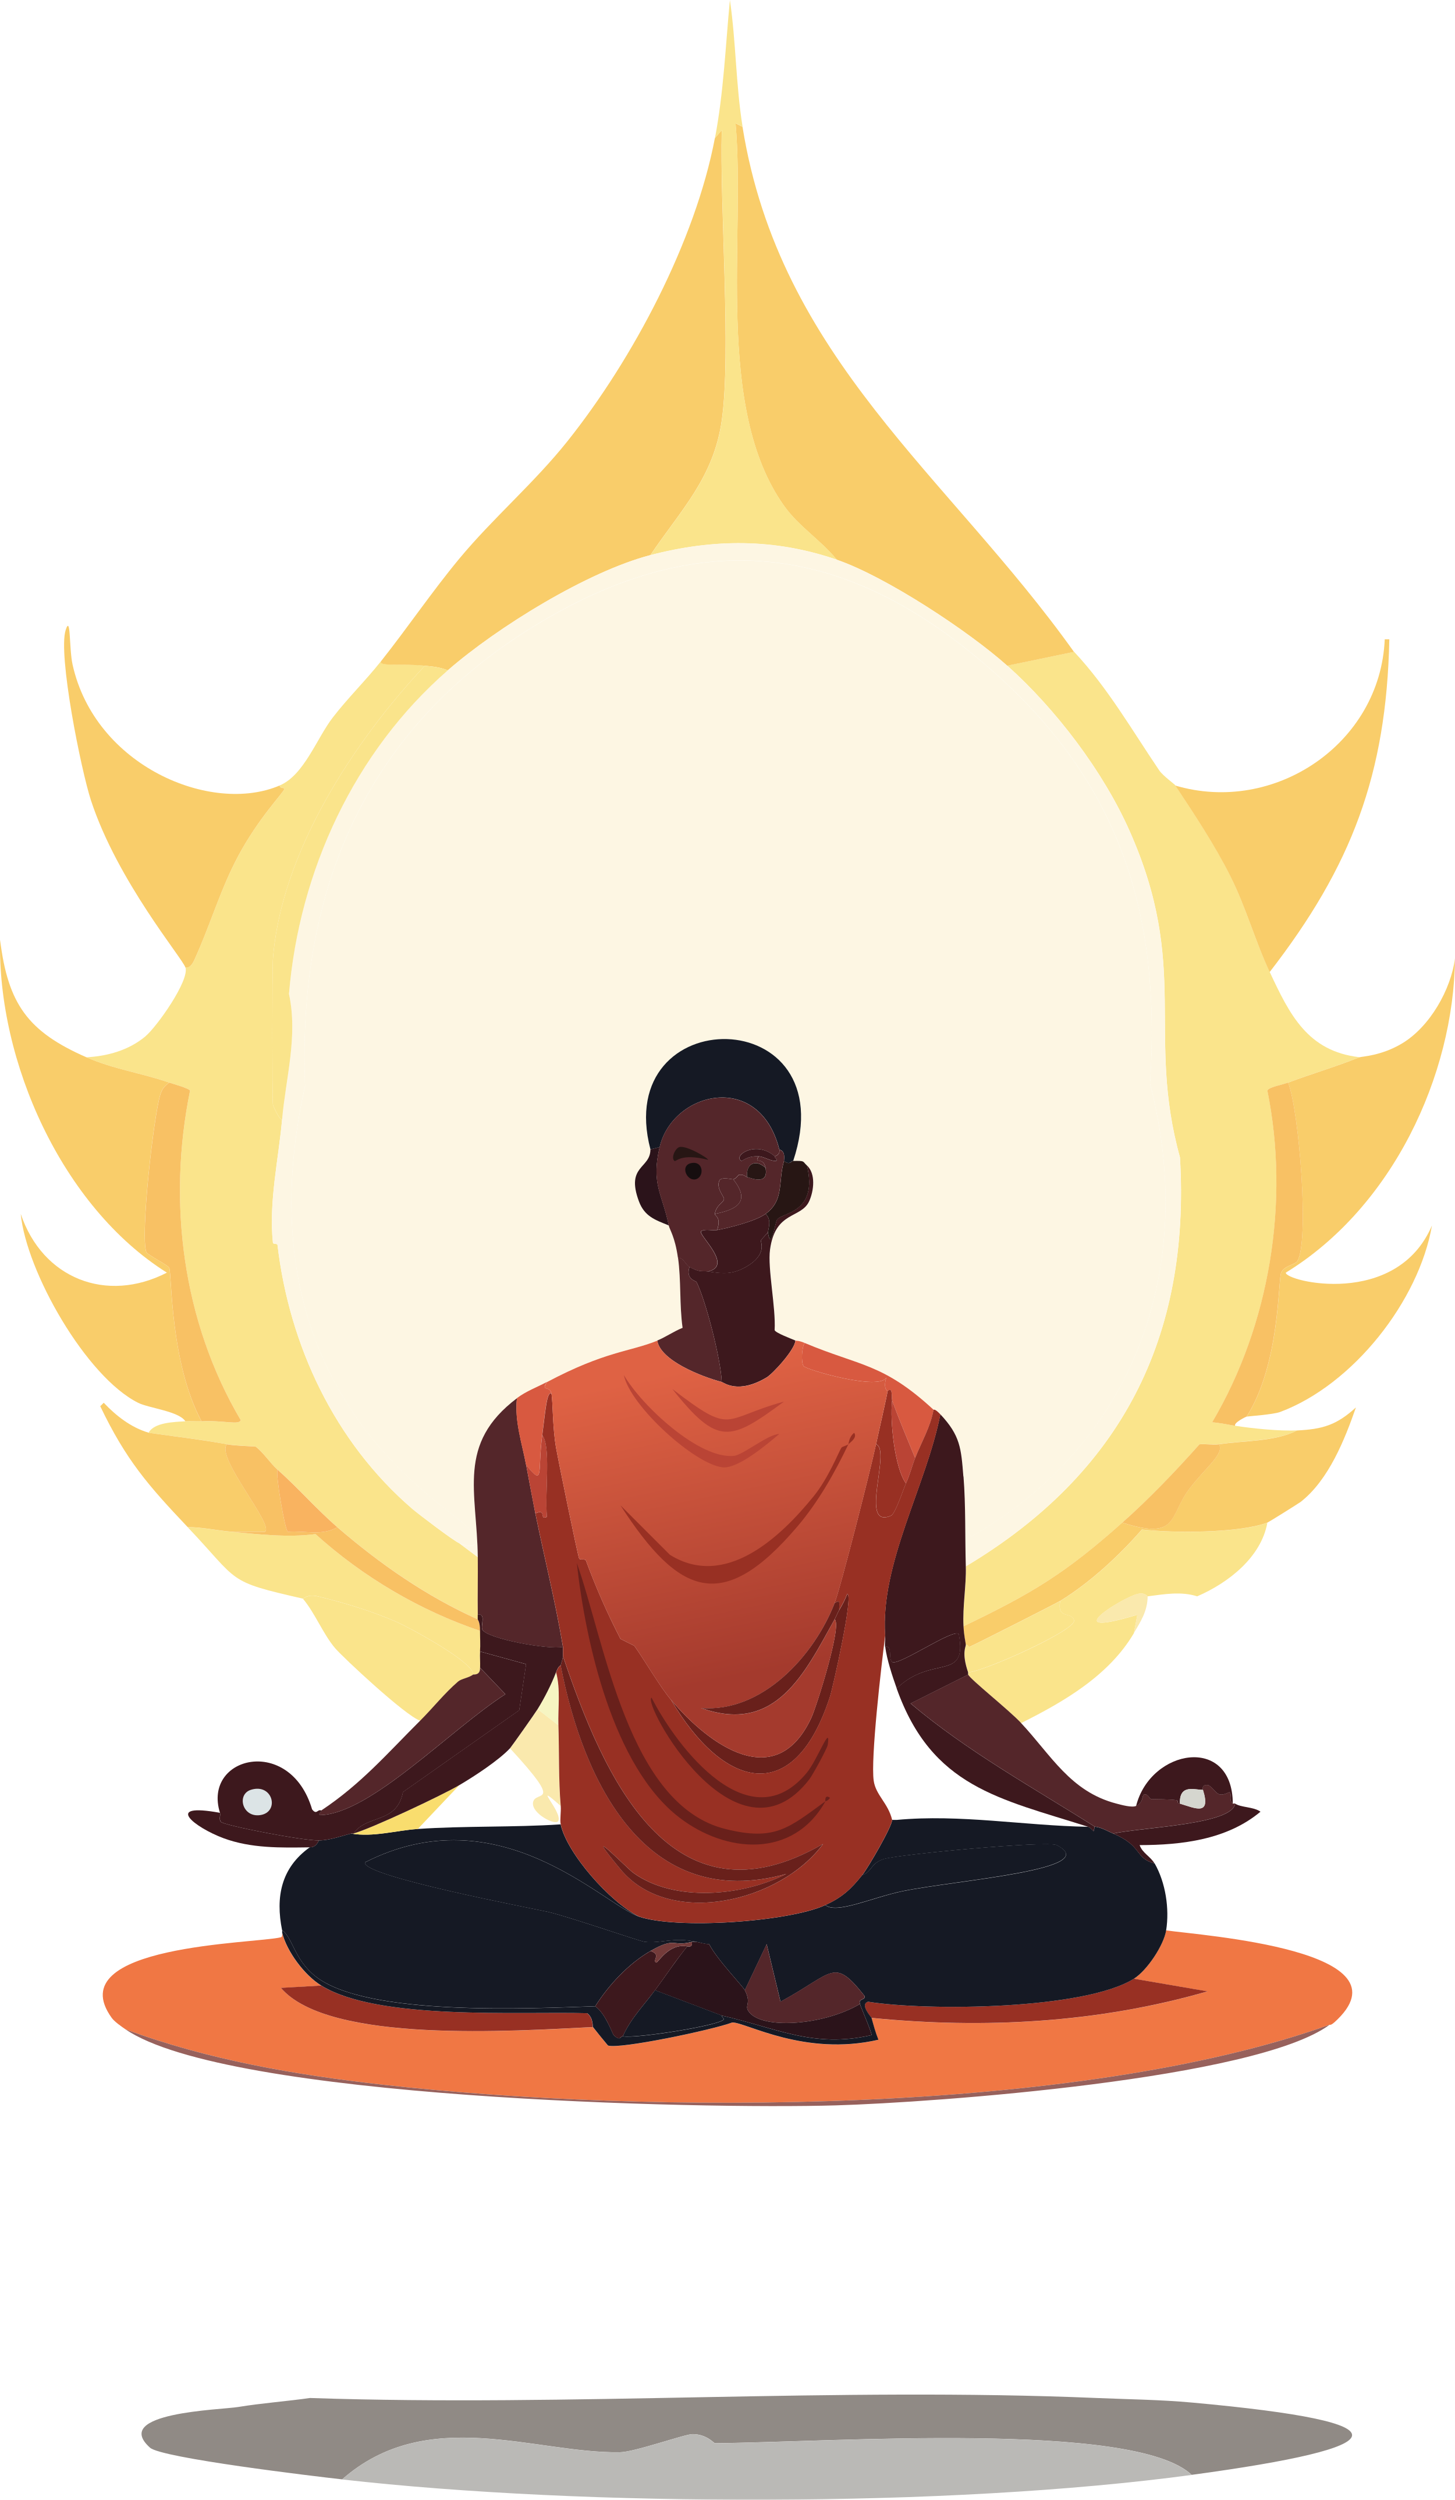 <?xml version="1.0" encoding="UTF-8"?>
<svg id="Layer_2" data-name="Layer 2" xmlns="http://www.w3.org/2000/svg" xmlns:xlink="http://www.w3.org/1999/xlink" viewBox="0 0 209.15 359.12">
  <defs>
    <style>
      .cls-1 {
        fill: url(#linear-gradient);
      }

      .cls-1, .cls-2, .cls-3, .cls-4, .cls-5, .cls-6, .cls-7, .cls-8, .cls-9, .cls-10, .cls-11, .cls-12, .cls-13, .cls-14, .cls-15, .cls-16, .cls-17, .cls-18, .cls-19, .cls-20, .cls-21, .cls-22, .cls-23, .cls-24, .cls-25 {
        stroke-width: 0px;
      }

      .cls-26 {
        opacity: .5;
      }

      .cls-27 {
        opacity: .8;
      }

      .cls-2 {
        fill: #f8c145;
      }

      .cls-3 {
        fill: #f7a038;
      }

      .cls-4 {
        fill: #f9e398;
      }

      .cls-5 {
        fill: #f9dd6e;
      }

      .cls-6 {
        fill: #75736d;
      }

      .cls-7 {
        fill: #271614;
      }

      .cls-8 {
        fill: #2b131a;
      }

      .cls-9 {
        fill: #54262a;
      }

      .cls-10 {
        fill: #97615c;
      }

      .cls-11 {
        fill: #3d181d;
      }

      .cls-12 {
        fill: #160e0f;
      }

      .cls-13 {
        fill: #151924;
      }

      .cls-14 {
        fill: #22150b;
      }

      .cls-15 {
        fill: #dce4e6;
      }

      .cls-16 {
        fill: #d5d6cf;
      }

      .cls-17 {
        fill: #d85940;
      }

      .cls-18 {
        fill: #ba4435;
      }

      .cls-19 {
        fill: #743b3a;
      }

      .cls-20 {
        fill: #983023;
      }

      .cls-21 {
        fill: #fcf4dc;
      }

      .cls-22 {
        fill: #f07744;
      }

      .cls-23 {
        fill: #f6b13d;
      }

      .cls-24 {
        fill: #f4f2b3;
      }

      .cls-25 {
        fill: #69201b;
      }
    </style>
    <linearGradient id="linear-gradient" x1="102.22" y1="196.08" x2="111.31" y2="239.82" gradientUnits="userSpaceOnUse">
      <stop offset="0" stop-color="#df6244"/>
      <stop offset="1" stop-color="#a43a2d"/>
    </linearGradient>
  </defs>
  <g id="Layer_1-2" data-name="Layer 1">
    <g>
      <g>
        <path class="cls-22" d="m191.78,290.55c-.51.46-.63.31-.66.33-36.38,13.02-97.98,12.9-136.17,8.6-12.54-1.41-25.02-3.55-36.9-7.94-.61-.42-1.58-1.09-1.99-1.65-7.6-10.52,20.72-10.66,24.32-11.58.25-.06.17-.44.17-.66.65,2.72,3.22,6.13,5.63,7.61l-5.79.33c6.86,8.05,33.53,6.18,44.84,5.63.71.88,1.43,1.77,2.15,2.65,1.63.57,15.03-2.24,17.87-3.31,1.95-.04,10.4,4.93,21.01,2.48-.42-1.03-.69-2.08-.99-3.14,16.21,1.61,32.64.72,48.31-3.81l-10.59-1.82c1.88-1.18,4.29-4.8,4.63-6.95,5.07.73,35.76,2.84,24.16,13.24Z"/>
        <path class="cls-20" d="m162.99,284.26l10.59,1.82c-15.67,4.53-32.11,5.42-48.31,3.81-.04-.13-1.73-1.94-.5-2.32,8.61,1.37,31.15,1.13,38.22-3.31Z"/>
        <path class="cls-20" d="m85.22,291.21c-11.31.55-37.98,2.42-44.84-5.63l5.79-.33c8.2,5.03,28.28,3.7,38.22,3.97.91.68.76,1.9.83,1.99Z"/>
        <path class="cls-10" d="m191.12,290.88c-10.57,7.8-56.65,11.16-70.98,11.58-19.54.57-87.5-.95-102.09-10.92,11.88,4.39,24.36,6.53,36.9,7.94,38.19,4.3,99.79,4.42,136.17-8.6Z"/>
      </g>
      <g>
        <g class="cls-27">
          <path class="cls-5" d="m168.95,112.84c2.72,4.1,5.76,8.68,7.94,13.07,2.21,4.45,3.52,9.25,5.63,13.73,2.85,6.09,5.44,11.4,12.91,12.24-3.53,1.4-6.82,2.36-10.26,3.64-.93.35-2.81.64-2.98,1.16,3.23,15.94.36,33.62-7.94,47.65,1.12.08,2.21.33,3.31.5,2.51.39,6.46.79,8.93.66-3.24,1.63-7.69,1.43-11.25,1.99-.86.13-1.92-.09-2.81,0-3.48,3.92-7.17,7.77-11.09,11.25-8.13,7.24-12.91,10.15-22.83,14.89-.15-2.86.41-5.82.33-8.6,22.27-13.3,32.3-32.83,30.78-58.74-4.91-17.74,1.49-27.32-7.28-46.99-3.81-8.55-10.58-17.43-17.54-23.66l9.6-1.99c4.81,5.13,8.32,11.26,12.24,17.04.51.76,2.19,1.96,2.32,2.15Z"/>
          <path class="cls-5" d="m61.07,95.64c-10.28,10.94-20.71,26.92-21.84,42.19-.11,1.55-.11,19.81,0,20.85.01.13.91,2.23,1.32,2.15-.51,5.68-1.93,11.85-1.32,17.7.03.26.63.07.66.33,1.7,14.41,8.19,28.28,19.36,37.89.93.8,6.05,4.68,6.78,4.96l2.65,1.99c.03,2.76-.04,5.52,0,8.27,0,.22,0,.44,0,.66-7.39-3.32-14.07-7.96-20.19-13.24-3.01-2.6-5.62-5.64-8.6-8.27-1.1-.97-1.96-2.39-3.14-3.31-1.21-.09-3-.12-4.14-.33-3.7-.69-7.52-1.11-11.25-1.65.81-1.5,3.67-1.54,5.29-1.65.77-.05,1.55.04,2.32,0,3.25-.15,5.42.6,5.63-.17-8.38-14.17-10.55-31.32-7.28-47.32-.12-.34-2.41-.96-2.98-1.16-3.96-1.38-7.97-1.91-11.91-3.64,3.01-.16,6.08-1.01,8.44-2.98,1.7-1.42,6.38-8.06,5.79-9.93.71.12,1.09-.65,1.32-1.16,2.23-4.9,3.71-10.09,6.29-14.89,2.95-5.49,6.47-9.03,6.62-9.6.05-.2-.75-.06-.66-.5,3.49-1.5,5.3-6.77,7.61-9.76,2.17-2.81,4.76-5.34,6.95-8.11-.47.83,2.9.31,6.29.66Z"/>
          <path class="cls-2" d="m182.51,139.65c-2.1-4.49-3.41-9.29-5.63-13.73-2.19-4.4-5.22-8.97-7.94-13.07,14.28,4.23,29.48-6.03,30.11-21.01h.66c-.41,19.42-5.42,32.6-17.21,47.82Z"/>
          <path class="cls-2" d="m40.22,112.84c-.09.44.72.29.66.5-.15.56-3.67,4.11-6.62,9.6-2.58,4.81-4.05,9.99-6.29,14.89-.23.51-.62,1.28-1.32,1.16-.41-1.32-9.76-12.39-13.57-23.99-1.43-4.37-4.77-20.97-3.64-24.49.75-2.32.48,2.66.99,4.96,3.23,14.61,19.95,21.59,29.78,17.37Z"/>
          <g>
            <path class="cls-2" d="m93.5,79.75c-9.06,2.36-22.01,10.36-29.12,16.55-1.18-.46-2.08-.54-3.31-.66-3.39-.35-6.76.17-6.29-.66,3.83-4.83,7.3-9.97,11.25-14.73,4.87-5.86,10.79-10.9,15.55-16.88,9.4-11.79,18.36-28.7,21.18-43.52l.99-1.16c-.3,10.95,1.38,32.04,0,41.7-1.18,8.28-5.88,12.86-10.26,19.36Z"/>
            <path class="cls-2" d="m106.73,18.2c5.34,33.3,29.54,50.06,47.65,75.45l-9.6,1.99c-5.56-4.98-17.49-12.83-24.49-15.22-2.3-2.83-5.47-4.76-7.61-7.78-9.98-14.04-5.5-38.56-6.95-54.93l.99.5Z"/>
            <path class="cls-5" d="m106.73,18.2l-.99-.5c1.45,16.38-3.03,40.89,6.95,54.93,2.15,3.02,5.31,4.95,7.61,7.78-8.96-3.07-17.71-3.03-26.8-.66,4.38-6.5,9.08-11.08,10.26-19.36,1.38-9.65-.3-30.75,0-41.7l-.99,1.16c1.25-6.55,1.52-13.23,2.15-19.86.88,6.04.85,12.17,1.82,18.2Z"/>
          </g>
          <path class="cls-5" d="m33.27,220.06c3.98.35,8.08.86,12.08.33,6.84,6.17,15,10.97,23.66,13.9,0,.98.07,2,0,2.98-.05.77.04,1.55,0,2.32.06,1.15-.94.95-.99.99.16-1.74-9.07-6.73-11.09-7.61-3.4-1.49-7.64-2.78-11.25-3.64-1.52-.36-2.04.36-2.15.33-11.09-2.52-9.02-2.32-16.55-10.26,2.12,0,4.18.48,6.29.66Z"/>
          <g>
            <path class="cls-2" d="m179.2,203.51c4.82-7.56,4.52-19.71,4.96-20.68.47-1.02,1.98-1.13,2.32-1.65,1.74-2.69.29-21.49-1.32-25.65,3.43-1.28,6.73-2.24,10.26-3.64.3-.12,3.12-.19,6.12-1.99,3.98-2.38,7.03-7.72,7.61-12.24-.17,16.84-8.98,35.77-24.32,45.17-.11,1.23,15.89,5.18,21.01-6.78-1.88,10.84-11.34,22.89-21.84,26.8-.96.36-4.56.61-4.8.66Z"/>
            <path class="cls-23" d="m179.2,203.51c-.13.03-1.89.88-1.65,1.32-1.1-.17-2.19-.42-3.31-.5,8.3-14.03,11.17-31.71,7.94-47.65.17-.51,2.05-.81,2.98-1.16,1.61,4.16,3.07,22.95,1.32,25.65-.34.53-1.85.63-2.32,1.65-.45.98-.15,13.13-4.96,20.68Z"/>
          </g>
          <g>
            <path class="cls-5" d="m182.18,218.74c-.88,4.94-5.55,8.63-10.09,10.59-2.34-.74-4.76-.3-7.11,0-.08,0-.37-.6-1.49-.33-2.23.55-11.9,6.57,0,2.98l-.5,2.65c-3.59,6.08-10.03,9.82-16.21,12.91-1.74-1.86-7.21-6.19-7.61-6.95v-.33c2.27-.12,15.48-6.06,15.22-7.45-.26-1.37-2.49-.04-1.99-2.81,4.24-2.59,8.48-6.5,11.75-10.26,4.55.53,13.97.53,18.04-.99Z"/>
            <path class="cls-4" d="m164.97,229.33c-.02,2.12-.99,3.6-1.99,5.29l.5-2.65c-11.9,3.6-2.23-2.43,0-2.98,1.12-.27,1.41.34,1.49.33Z"/>
          </g>
          <g>
            <path class="cls-2" d="m182.18,218.74c-4.06,1.52-13.49,1.52-18.04.99-3.27,3.76-7.51,7.67-11.75,10.26-.63.38-12.09,6.19-13.07,6.62-.05.02-.25-.4-.5-.33-.05-.52-.25-1.17-.33-2.65,9.92-4.74,14.7-7.65,22.83-14.89,8.11,2.6,6.69-.95,9.6-4.8,2.34-3.1,5.12-5.08,4.3-6.45,3.56-.55,8.01-.35,11.25-1.99,3.55-.18,5.62-.72,8.44-3.31-1.59,4.55-3.89,10.4-7.94,13.57-.22.17-4.53,2.88-4.8,2.98Z"/>
            <path class="cls-23" d="m175.23,207.49c.81,1.37-1.96,3.35-4.3,6.45-2.9,3.85-1.49,7.4-9.6,4.8,3.91-3.48,7.6-7.33,11.09-11.25.89-.09,1.95.13,2.81,0Z"/>
          </g>
          <g>
            <path class="cls-21" d="m120.3,80.41c6.99,2.4,18.93,10.25,24.49,15.22,6.96,6.23,13.73,15.11,17.54,23.66,8.77,19.67,2.37,29.25,7.28,46.99,1.52,25.91-8.51,45.44-30.78,58.74-.12-4.23,0-8.73-.33-12.91,1.65.32-.22,8.14,1.16,8.6,23.66-13.57,32.45-38.91,25.65-65.03,1.59-23.89-4.02-42.57-22.01-58.74-19.45-17.48-39.7-21.92-63.21-8.93-26.41,14.59-37.4,38.34-36.24,68-10.08,45.05,21.91,60.76,23.83,63.87,1.41,2.28.29,2.58-1.65,1.82-.74-.29-5.85-4.16-6.78-4.96-11.17-9.61-17.66-23.48-19.36-37.89-.03-.26-.63-.07-.66-.33-.61-5.85.82-12.02,1.32-17.7.53-5.99,2.3-11.94.99-18.04,1.46-17.62,9.39-34.79,22.83-46.49,7.11-6.19,20.06-14.18,29.12-16.55,9.1-2.37,17.85-2.41,26.8.66Z"/>
            <path class="cls-21" d="m138.5,212.12c-.32-4.03-.43-5.88-3.31-8.93-.87-.92-.95-.62-.99-.66-7.29-6.72-10.59-6.24-18.53-9.6-.92-.39-1.26-.3-1.32-.33-.59-.26-2.82-1.08-2.98-1.49.19-3.28-1.03-8.85-.66-11.58.75-5.59,4.46-4.4,5.63-6.95.67-1.47.97-3.96-.33-5.13-.69-.62-.21-.7-1.99-.66,7.65-23.04-26.14-23.1-20.52-1.65.01,2.77-3.57,2.29-1.65,7.45.81,2.18,2.33,2.67,4.3,3.47.12.56.89,1.59,1.32,4.63.48,3.36.19,6.74.66,10.09-1.21.47-2.47,1.35-3.64,1.82-4,1.61-7.46,1.49-15.88,5.96-1.46.78-2.95,1.29-4.3,2.32-8.69,6.57-5.74,13.44-5.63,22.83l-2.65-1.99c1.94.76,3.06.46,1.65-1.82-1.92-3.11-33.91-18.81-23.83-63.87-1.16-29.66,9.83-53.42,36.24-68,23.51-12.99,43.75-8.55,63.21,8.93,17.99,16.17,23.6,34.84,22.01,58.74,6.8,26.12-1.99,51.46-25.65,65.03-1.38-.47.49-8.29-1.16-8.6Z"/>
          </g>
          <g>
            <path class="cls-2" d="m12.42,151.89c3.95,1.73,7.95,2.26,11.91,3.64-.74.53-1.06.94-1.32,1.82-.95,3.19-2.85,20.03-1.99,22.5.15.44,3.15,1.87,3.31,2.32.37,1.07.13,13.6,4.63,22.01-.77.04-1.55-.05-2.32,0-.91-1.44-5.24-1.88-6.78-2.65-7.49-3.74-16.08-18.85-16.88-27.14,3.14,9.3,12.33,12.9,21.01,8.44C8.91,173.36-.37,152.51.01,135.01c1.14,9.26,4.02,13.2,12.41,16.88Z"/>
            <path class="cls-23" d="m28.97,204.18c-4.51-8.41-4.26-20.94-4.63-22.01-.15-.44-3.15-1.87-3.31-2.32-.86-2.48,1.04-19.31,1.99-22.5.26-.88.58-1.29,1.32-1.82.57.2,2.86.82,2.98,1.16-3.27,16-1.09,33.15,7.28,47.32-.21.77-2.37.01-5.63.17Z"/>
          </g>
          <path class="cls-5" d="m64.37,96.3c-13.44,11.7-21.37,28.87-22.83,46.49,1.31,6.09-.46,12.04-.99,18.04-.41.07-1.31-2.03-1.32-2.15-.11-1.04-.11-19.3,0-20.85,1.13-15.27,11.56-31.25,21.84-42.19,1.23.13,2.13.2,3.31.66Z"/>
          <g>
            <path class="cls-2" d="m21.36,205.83c3.73.54,7.55.97,11.25,1.65-1.63,1.9,6.94,11.72,5.46,12.57h-4.8c-2.11-.18-4.17-.66-6.29-.66-5.68-5.99-8.87-9.64-12.57-17.37l.5-.5c1.78,1.88,3.93,3.56,6.45,4.3Z"/>
            <path class="cls-23" d="m39.89,211.13c-.29.77,1.07,8.75,1.49,8.93,2.47-.2,4.9.63,7.11-.66,6.12,5.28,12.79,9.92,20.19,13.24,0,.13.33.32.33,1.65-8.66-2.93-16.82-7.73-23.66-13.9-4,.53-8.1.02-12.08-.33h4.8c1.48-.85-7.09-10.67-5.46-12.57,1.14.21,2.92.24,4.14.33,1.18.92,2.05,2.34,3.14,3.31Z"/>
            <path class="cls-3" d="m48.49,219.4c-2.21,1.29-4.65.46-7.11.66-.42-.19-1.78-8.17-1.49-8.93,2.98,2.64,5.6,5.68,8.6,8.27Z"/>
          </g>
          <path class="cls-5" d="m152.4,229.99c-.51,2.77,1.73,1.44,1.99,2.81.26,1.38-12.95,7.32-15.22,7.45-.97-2.84-.3-3.67-.33-3.97.25-.07.45.35.5.33.98-.43,12.45-6.24,13.07-6.62Z"/>
          <g>
            <path class="cls-5" d="m68.02,240.58c-.61.47-1.68.59-2.15.99-1.97,1.68-3.63,3.8-5.46,5.63-2.1-.66-11.22-9.21-12.24-10.42-1.76-2.08-2.87-5.02-4.63-7.11.11.02.63-.69,2.15-.33,3.61.86,7.85,2.15,11.25,3.64,2.01.88,11.25,5.88,11.09,7.61Z"/>
            <path class="cls-4" d="m80.26,247.86c.12,3.78.01,7.86.33,11.58-4.35-3.83.28.83-.33,2.15-.35.77-3.9-1.06-3.64-2.65.31-1.87,4.66.86-3.31-7.78.24-.25,3.61-5.04,3.97-5.63l2.98,2.32Z"/>
          </g>
          <path class="cls-24" d="m80.26,247.86l-2.98-2.32c.95-1.56,1.99-3.58,2.65-5.29.66,2.47.25,5.1.33,7.61Z"/>
        </g>
        <g>
          <g>
            <path class="cls-13" d="m156.37,262.42c.38.12.56.4.83.66l.17-.66c.97.1,1.78.63,2.65.99,4.27,1.79,3.04,3.53,5.96,4.3,1.57,2.74,2.14,6.5,1.65,9.6-.34,2.15-2.75,5.77-4.63,6.95-7.07,4.44-29.61,4.68-38.22,3.31-1.23.38.46,2.18.5,2.32.3,1.07.57,2.11.99,3.14-10.61,2.45-19.07-2.52-21.01-2.48-2.84,1.07-16.24,3.88-17.87,3.31-.73-.87-1.44-1.76-2.15-2.65-.07-.08.08-1.31-.83-1.99-9.95-.27-30.02,1.06-38.22-3.97-2.41-1.48-4.97-4.89-5.63-7.61-.02-.1.02-.22,0-.33,1.5,1.02,1.73,4.2,4.8,6.62,7.32,5.77,30.65,4.62,40.21,4.3,1.5,1.05,2.47,3.97,2.65,4.14,1.03.96.95.09,1.32.17,1.84.35,13.08-1.42,14.39-2.32.36-.25-.15-.28-.17-.66,7.72,1.73,13.13,4.75,21.51,2.81.14-.19-1.46-3.85-1.65-4.47-.27-.85.82-.49.66-1.16-4.48-5.63-4.34-3.37-12.08.83l-1.99-8.27-3.14,6.62c-.32-.62-4-4.41-5.13-6.62-.61,0-1.23-.21-1.82-.33-3.36-.7-5.12.26-7.45,0-.72-.08-10.83-3.6-13.9-4.3-2.27-.52-26.78-5.13-26.31-7.11,19.3-9.82,34.16,5.98,39.38,7.78,5.44,1.87,21.49.77,26.8-1.65,1.61,1.34,6.71-1.08,11.09-1.99,7.73-1.59,29.03-3.09,22.17-6.62-1.31-.68-22.69,1.33-24.82,1.99-1.97.6-1.72,1.86-3.14,2.32.87-1.1,4.31-7.01,4.3-7.94h.66c9.17-.85,18.3.83,27.47.99Z"/>
            <path class="cls-13" d="m80.59,262.09c.87,4.1,7.05,11.17,11.25,13.24-5.22-1.8-20.08-17.6-39.38-7.78-.47,1.98,24.04,6.59,26.31,7.11,3.07.71,13.18,4.22,13.9,4.3,2.33.26,4.08-.7,7.45,0-.21.02-.49-.05-.66,0-2.87.78-2.27-.8-5.96,1.32-3.17,1.83-6.02,4.9-7.94,7.94-9.55.32-32.89,1.46-40.21-4.3-3.07-2.42-3.29-5.6-4.8-6.62-.96-4.78-.15-8.96,3.97-11.91.07-.05.79.16,1.32-.99,1.57-.02,3.13-.62,4.63-.99,3.18.55,6.45-.45,9.6-.66,6.8-.46,13.71-.21,20.52-.66Z"/>
            <path class="cls-13" d="m118.65,273.67c2.42-1.1,3.69-2.29,5.29-4.3,1.43-.46,1.17-1.71,3.14-2.32,2.13-.65,23.5-2.66,24.82-1.99,6.85,3.52-14.44,5.02-22.17,6.62-4.38.9-9.48,3.33-11.09,1.99Z"/>
          </g>
          <path class="cls-5" d="m60.07,262.75c-3.15.21-6.41,1.21-9.6.66.1-.03.23.03.33,0,2.52-.68,12.69-5.46,15.22-6.95q-2.98,3.14-5.96,6.29Z"/>
          <g>
            <path class="cls-9" d="m123.61,287.9c-5.36,3.15-14.36,3.7-16.05.99-.54-.86.49-1.07-.5-2.98l3.14-6.62,1.99,8.27c7.74-4.2,7.6-6.46,12.08-.83.16.67-.93.31-.66,1.16Z"/>
            <g>
              <path class="cls-8" d="m100.11,278.96c.59.12,1.21.33,1.82.33,1.13,2.21,4.81,6,5.13,6.62.99,1.91-.04,2.12.5,2.98,1.69,2.71,10.69,2.16,16.05-.99.2.62,1.8,4.28,1.65,4.47-8.38,1.93-13.79-1.09-21.51-2.81l-9.6-3.64c1.56-2.09,2.97-4.25,4.63-6.29.05-.06.83.27.66-.66.17-.05.45.02.66,0Z"/>
              <path class="cls-11" d="m98.79,279.63c-1.67,2.04-3.07,4.19-4.63,6.29-1.61,2.15-3.53,4.11-4.63,6.62-.38-.07-.3.8-1.32-.17-.18-.17-1.14-3.09-2.65-4.14,1.92-3.04,4.77-6.11,7.94-7.94,1.63.48.19,1.37.83,1.65.24.11,1.79-2.83,4.47-2.32Z"/>
              <path class="cls-13" d="m103.75,289.55c.01.38.53.42.17.66-1.31.89-12.56,2.66-14.39,2.32,1.1-2.51,3.03-4.46,4.63-6.62l9.6,3.64Z"/>
              <path class="cls-19" d="m99.45,278.96c.17.93-.62.61-.66.66-2.68-.51-4.22,2.42-4.47,2.32-.63-.28.81-1.17-.83-1.65,3.68-2.13,3.09-.55,5.96-1.32Z"/>
            </g>
          </g>
          <g>
            <path class="cls-9" d="m146.77,247.53c4.3,4.58,7.09,9.87,13.73,11.58.68.18,2.23.61,2.81.33,1.12-.53.81-1.54,1.16-1.65.48-.16.83.66.99.66,5.82.07,2.97.31,4.14.66,2.2.66,4.52,1.84,3.31-1.99.05,0-.33-.87.83-.66,1.3.91,1.11,1.9,2.98.99.43.3-.19,1.11.5,1.65.07.05.25-.05.33,0-.4,3-12.97,3.37-17.54,4.3-.87-.36-1.68-.89-2.65-.99-8.99-5.69-18.31-10.81-26.47-17.7q4.14-2.07,8.27-4.14c.4.76,5.87,5.09,7.61,6.95Z"/>
            <path class="cls-9" d="m46.17,260.1c5.73-3.8,9.5-8.2,14.23-12.91,1.83-1.82,3.49-3.94,5.46-5.63.47-.4,1.54-.52,2.15-.99.06-.04,1.05.16.99-.99l3.64,3.81c-7.86,5.03-19.43,17.23-26.64,17.37-.38-.18.36-.58.17-.66Z"/>
            <path class="cls-11" d="m177.22,259.11c-.69-.54-.07-1.35-.5-1.65-1.87.9-1.68-.08-2.98-.99-1.15-.2-.77.66-.83.66-1.18.03-3.4-.9-3.31,1.99-1.16-.35,1.68-.59-4.14-.66-.16,0-.51-.82-.99-.66-.35.12-.04,1.13-1.16,1.65,2.06-8.22,13.87-10.27,13.9-.33Z"/>
            <path class="cls-11" d="m165.97,267.71c-2.92-.77-1.69-2.51-5.96-4.3,4.57-.93,17.14-1.3,17.54-4.3.86.58,2.64.44,3.64,1.16-4.82,4.03-11.32,4.79-17.37,4.8.38,1.13,1.57,1.64,2.15,2.65Z"/>
            <path class="cls-11" d="m31.61,260.43c.12.37-.2.99.17,1.32.56.51,11.6,2.68,14.06,2.65-.53,1.16-1.26.94-1.32.99-4.17.06-8.43.16-12.41-1.32-4.11-1.53-8.75-5.15-.5-3.64Z"/>
            <path class="cls-11" d="m138.5,212.12c.33,4.18.21,8.68.33,12.91.08,2.78-.48,5.74-.33,8.6.08,1.48.28,2.13.33,2.65.03.3-.64,1.13.33,3.97v.33q-4.14,2.07-8.27,4.14c8.16,6.89,17.48,12.01,26.47,17.7l-.17.66c-.27-.26-.44-.54-.83-.66-12.67-4.03-22.43-5.68-27.47-19.86,5.09-4.92,10.19-.87,8.93-7.78-.6-1.01-8.79,4.69-9.6,3.97-.59-.53.13-2.43-.99-2.15-.07-.53.04-1.11,0-1.65-.7-10.38,5.9-21.45,7.94-31.77,2.88,3.06,2.99,4.9,3.31,8.93Z"/>
            <path class="cls-9" d="m75.63,210.46c.44,2.31.86,4.64,1.32,6.95,1.3,6.4,2.9,12.74,3.97,19.19-1.99.45-10.86-1.15-11.58-2.48-.28-.52.58-2.39-.66-2.15-.04-2.76.03-5.52,0-8.27-.11-9.39-3.06-16.27,5.63-22.83-.36,3.29.72,6.41,1.32,9.6Z"/>
            <path class="cls-11" d="m80.92,236.61v1.32c-.04.45-.21.89-.33,1.32-.02.06-.25-.07-.66.99-.65,1.71-1.69,3.74-2.65,5.29-.36.59-3.74,5.37-3.97,5.63-1.62,1.73-5.14,4.04-7.28,5.29-2.53,1.49-12.7,6.27-15.22,6.95,1.94-2.8,6.21-1.33,7.11-5.96q8.36-5.87,16.71-11.75l.99-6.62-6.62-1.82c.07-.98,0-2,0-2.98,0-1.34-.33-1.53-.33-1.65,0-.22,0-.44,0-.66,1.24-.24.38,1.63.66,2.15.72,1.33,9.59,2.93,11.58,2.48Z"/>
            <path class="cls-16" d="m172.92,257.12c1.21,3.82-1.11,2.65-3.31,1.99-.09-2.88,2.13-1.95,3.31-1.99Z"/>
            <g>
              <path class="cls-11" d="m50.81,263.41c-.1.03-.23-.03-.33,0-1.5.37-3.06.97-4.63.99-2.47.03-13.51-2.14-14.06-2.65-.36-.33-.05-.95-.17-1.32-2.54-8.15,10.09-11.19,13.24-.5.67.88.77-.08,1.32.17.19.09-.54.48-.17.66,7.21-.14,18.78-12.34,26.64-17.37l-3.64-3.81c.04-.77-.05-1.55,0-2.32l6.62,1.82-.99,6.62q-8.36,5.87-16.71,11.75c-.91,4.63-5.18,3.16-7.11,5.96Z"/>
              <path class="cls-15" d="m36.08,257.12c3.17-.98,4.16,3.23,1.32,3.64-2.58.38-3.42-2.99-1.32-3.64Z"/>
            </g>
            <path class="cls-11" d="m128.9,242.56c-.62-1.74-1.43-4.18-1.65-5.96,1.12-.28.4,1.62.99,2.15.8.72,9-4.98,9.6-3.97,1.26,6.9-3.84,2.86-8.93,7.78Z"/>
            <path class="cls-13" d="m114.01,166.78c-.36,0-.43.68-1.32,0,.24-1.62-.64-1.57-.66-1.65-2.88-11.39-15.36-8.31-17.21-.33l-1.32.33c-5.63-21.45,28.17-21.38,20.52,1.65Z"/>
            <path class="cls-11" d="m114.34,192.59c-.1,1.34-3.26,4.77-4.14,5.29-4.09,2.44-6.12.75-6.45.66-.12-3.28-2.34-11.85-3.64-14.39-.06-.12-1.6-.37-.99-2.15,1.5.84,1.75.53,2.65.66,2.16.32,3.48.46,5.46-.66,3.13-1.78,2.07-3.58,2.15-3.81.04-.11.98-1.08.99-1.16.46,2.89,1.05-1.45,1.32-1.82.77-1.07,5.93-.93,4.3-7.78,1.3,1.17,1,3.66.33,5.13-1.16,2.55-4.87,1.36-5.63,6.95-.37,2.73.85,8.31.66,11.58.16.41,2.39,1.23,2.98,1.49Z"/>
            <path class="cls-9" d="m99.12,182c-.61,1.78.93,2.03.99,2.15,1.3,2.55,3.52,11.11,3.64,14.39-2.92-.78-8.84-3.09-9.27-5.96,1.17-.47,2.43-1.35,3.64-1.82-.47-3.36-.19-6.74-.66-10.09.82,0,1.07,1,1.65,1.32Z"/>
            <g>
              <path class="cls-17" d="m134.2,202.52c-.44,2.47-1.75,4.65-2.65,6.95-1.12-2.72-2.3-5.51-3.31-8.27-.11-.3.14-2.13-.66-1.32,0-.1-.68-.32-.17-1.99-.99,1.94-11.58-1.12-11.91-1.65-.35-.57-.28-2.6.17-3.31,7.94,3.35,11.24,2.87,18.53,9.6Z"/>
              <path class="cls-17" d="m78.6,198.55c-.9,1.44.44.42.66,1.65-.68-.46-.92,2.93-1.32,5.96-.7,5.22.34,7.6-2.32,4.3-.61-3.19-1.69-6.3-1.32-9.6,1.36-1.02,2.84-1.54,4.3-2.32Z"/>
              <path class="cls-18" d="m76.95,217.41c-.47-2.31-.88-4.63-1.32-6.95,2.66,3.29,1.61.92,2.32-4.3,1.28,1.7.37,7.94.66,11.75-1.17.54.02-1.23-1.65-.5Z"/>
              <path class="cls-25" d="m96.47,244.22c5.44,6.45,15.12,13.52,20.19,2.48.72-1.58,4.44-13.28,3.31-14.06.25-.45.39-.86.66-1.32.46-.78.84-1.48,1.16-2.32.97-.05-2.07,13.47-2.48,14.73-5.29,16.34-15.54,12.92-22.83.5Z"/>
              <path class="cls-20" d="m128.24,201.2c-.34,2.9.36,9.71,1.99,11.91-.38.83-1.52,4.36-2.15,4.63-4.71,2.02.12-9.52-2.15-10.26.29-1.39,1.64-7.22,1.65-7.61.8-.81.55,1.03.66,1.32Z"/>
              <path class="cls-18" d="m131.55,209.47c-.47,1.2-.78,2.46-1.32,3.64-1.62-2.2-2.33-9.01-1.99-11.91,1.01,2.76,2.19,5.55,3.31,8.27Z"/>
              <g>
                <path class="cls-20" d="m79.27,200.21c.21,1.15.15,4.89.66,7.78.35,1.96,3.04,15.12,3.31,15.88.12.34.87,0,.99.33,1.44,3.89,3.06,7.57,4.96,11.25l1.99.99c1.55,2.17,3.65,5.83,5.29,7.78,7.29,12.43,17.55,15.84,22.83-.5.41-1.26,3.46-14.78,2.48-14.73-.32.84-.7,1.54-1.16,2.32-.02-.87.27-1.65-.66-.99.88-2.25,5.25-19.44,5.96-22.83,2.27.74-2.56,12.28,2.15,10.26.63-.27,1.77-3.81,2.15-4.63.55-1.18.85-2.44,1.32-3.64.9-2.3,2.21-4.48,2.65-6.95.04.04.12-.26.99.66-2.04,10.32-8.64,21.39-7.94,31.77-.57,4.53-2.1,17.64-1.65,20.85.29,2.08,2.07,3.21,2.65,5.63,0,.93-3.43,6.84-4.3,7.94-1.6,2.01-2.88,3.2-5.29,4.3-5.32,2.42-21.36,3.53-26.8,1.65-4.21-2.07-10.38-9.14-11.25-13.24-.14-.64.07-1.8,0-2.65-.32-3.73-.21-7.8-.33-11.58-.08-2.51.33-5.14-.33-7.61.41-1.07.65-.94.66-.99,3.23,16.7,12.24,35.55,32.43,29.95-6.26,3.2-16.1,4.12-22.01-.17-.93-.67-7.91-7.84-1.82-.5,7.09,8.54,23.01,4.67,29.12-3.64-21.91,12.64-31.55-9.75-37.39-26.97v-1.32c-1.07-6.45-2.67-12.79-3.97-19.19,1.68-.74.49,1.04,1.65.5-.3-3.81.61-10.05-.66-11.75.41-3.03.64-6.42,1.32-5.96Z"/>
                <path class="cls-25" d="m80.59,239.25c.12-.44.29-.87.33-1.32,5.84,17.22,15.49,39.61,37.39,26.97-6.11,8.31-22.03,12.18-29.12,3.64-6.09-7.34.89-.18,1.82.5,5.91,4.29,15.74,3.37,22.01.17-20.19,5.6-29.2-13.25-32.43-29.95Z"/>
                <path class="cls-25" d="m118.65,258.78c-4.63,8.27-14.3,7.48-21.01,2.32-9.52-7.33-13.47-25.16-14.73-36.57,4.06,11.41,7.37,34.74,21.34,38.22,7.13,1.78,9.09-.12,14.39-3.97Z"/>
                <path class="cls-25" d="m93.66,243.89c3.79,7.39,14.18,20.7,22.34,10.75,1.51-1.84,3.47-7.19,2.98-3.97-.08.54-2.19,4.37-2.65,4.96-10.5,13.56-24.1-11.03-22.67-11.75Z"/>
                <path class="cls-25" d="m118.65,258.78s-.16-1.08.66-.5c-.36.5-.64.46-.66.5Z"/>
              </g>
              <g>
                <path class="cls-1" d="m94.49,192.59c.42,2.87,6.35,5.17,9.27,5.96.34.09,2.36,1.78,6.45-.66.87-.52,4.03-3.96,4.14-5.29.06.03.4-.06,1.32.33-.44.71-.52,2.74-.17,3.31.33.53,10.93,3.6,11.91,1.65-.51,1.67.17,1.89.17,1.99-.02.39-1.36,6.22-1.65,7.61-.71,3.39-5.08,20.58-5.96,22.83-2.94,7.55-10.42,15.78-19.19,15.06,10.75,3.85,14.93-5.07,19.19-12.74,1.13.79-2.58,12.49-3.31,14.06-5.07,11.04-14.74,3.97-20.19-2.48-1.64-1.94-3.75-5.61-5.29-7.78l-1.99-.99c-1.9-3.68-3.53-7.36-4.96-11.25-.12-.34-.88,0-.99-.33-.27-.77-2.96-13.92-3.31-15.88-.51-2.89-.46-6.62-.66-7.78-.22-1.23-1.56-.21-.66-1.65,8.43-4.47,11.88-4.34,15.88-5.96Z"/>
                <g>
                  <path class="cls-25" d="m120.63,231.31c-.27.46-.41.87-.66,1.32-4.27,7.67-8.44,16.59-19.19,12.74,8.77.72,16.25-7.51,19.19-15.06.93-.65.64.13.66.99Z"/>
                  <path class="cls-20" d="m121.95,207.49c-1.99,4.14-4.3,8.23-7.28,11.75-10.72,12.62-17.01,10.12-25.48-2.98l7.11,7.11c7.95,4.93,15.86-2.48,20.68-8.44,2.13-2.63,3.58-6.35,3.97-6.95.12-.18.87-.33.99-.5Z"/>
                  <path class="cls-18" d="m89.69,197.56c2.51,4.34,10.88,12.19,15.88,11.58,1.27-.16,4.8-3.07,6.45-3.14-1.72,1.46-5.9,5-8.11,4.8-3.96-.36-13.31-8.8-14.23-13.24Z"/>
                  <path class="cls-18" d="m96.64,199.54c8.86,6.79,7.06,4.26,16.05,1.82-7.73,5.69-9.48,6.44-16.05-1.82Z"/>
                  <path class="cls-20" d="m121.95,207.49c.06-.13.07-1.04.83-1.65.52.72-.66,1.43-.83,1.65Z"/>
                </g>
              </g>
            </g>
            <g>
              <path class="cls-7" d="m114.01,166.78c1.78-.03,1.3.04,1.99.66,1.63,6.85-3.53,6.71-4.3,7.78-.27.37-.86,4.71-1.32,1.82.21-1.03.44-1.9-.33-2.65,2.72-1.97,1.77-4.57,2.65-7.61.89.68.97,0,1.32,0Z"/>
              <path class="cls-8" d="m94.82,164.8c-1.24,5.33.37,6.65,1.32,11.25-1.97-.8-3.49-1.29-4.3-3.47-1.92-5.16,1.67-4.67,1.65-7.45l1.32-.33Z"/>
              <path class="cls-11" d="m110.37,177.04c-.02.07-.95,1.04-.99,1.16-.09.23.98,2.03-2.15,3.81-1.98,1.12-3.3.99-5.46.66,3.74-.82-1.42-5.25-.99-5.79.67-.39,1.62-.03,2.32-.17,1.86-.36,5.52-1.28,6.95-2.32.77.75.54,1.62.33,2.65Z"/>
              <path class="cls-9" d="m112.69,166.78c-.87,3.04.07,5.64-2.65,7.61-1.43,1.04-5.09,1.96-6.95,2.32.63-1.97-.38-2-.33-2.32,3.48-.68,5.03-1.92,2.65-4.96.47-.13.71-.65.83-.66.85-.06.91.34,1.16.33.22-.01,3.16,1.4,2.65-1.32-.32-1.69-1.74-.5-.99-1.65.81.04,1.64.69,2.48.66.39-.21-.32-.47-.17-.66.04-.05.8-.18.66-.99.02.09.9.04.66,1.65Z"/>
              <path class="cls-9" d="m105.41,169.43c2.38,3.05.83,4.28-2.65,4.96.2-1.31,1.3-1.63,1.32-2.15.01-.35-1.18-1.56-.66-2.65.27-.57,1.87-.13,1.99-.17Z"/>
              <g>
                <path class="cls-9" d="m112.03,165.13c.14.81-.63.95-.66.99-2.72-2.39-6.09-.05-4.8.66.11.06.82-.75,2.48-.66-.75,1.15.67-.04.99,1.65-1.4-1.32-2.84-.61-2.65,1.32-.24.01-.31-.39-1.16-.33-.11,0-.36.53-.83.66-.12.03-1.71-.4-1.99.17-.52,1.09.68,2.3.66,2.65-.02.52-1.12.84-1.32,2.15-.05.32.96.35.33,2.32-.7.13-1.65-.22-2.32.17-.43.54,4.73,4.97.99,5.79-.9-.13-1.14.18-2.65-.66-.58-.32-.83-1.32-1.65-1.32-.43-3.05-1.21-4.07-1.32-4.63-.95-4.6-2.56-5.92-1.32-11.25,1.85-7.98,14.33-11.06,17.21.33Z"/>
                <path class="cls-7" d="m97.63,164.8c1-.33,4.23,1.61,4.14,1.82-3.91-.99-4.6.31-4.8.17-.57-.41.09-1.8.66-1.99Z"/>
                <path class="cls-7" d="m110.04,167.78c.51,2.72-2.42,1.31-2.65,1.32-.2-1.94,1.24-2.64,2.65-1.32Z"/>
                <path class="cls-11" d="m111.37,166.12c-.15.19.56.46.17.66-.84.03-1.67-.62-2.48-.66-1.66-.09-2.37.72-2.48.66-1.29-.71,2.08-3.05,4.8-.66Z"/>
                <path class="cls-12" d="m99.29,167.11c1.88-.46,2.01,2.05.66,2.32-1.22.24-2.2-1.94-.66-2.32Z"/>
              </g>
            </g>
          </g>
        </g>
      </g>
    </g>
    <g class="cls-26">
      <path class="cls-14" d="m44.63,344.5c37.59,1.26,75.48-1.58,113.03,0,4.51.19,9.16.24,13.64.65,32.02,2.9,29.44,6.41,0,10.39-8.25-7.82-51.77-4.68-68.53-4.55-.17,0-1.19-1.32-3.25-1.3-1.1.01-8.31,2.57-10.39,2.6-12.22.19-27.71-6.87-39.95,3.9-4.02-.45-25.94-3.06-27.61-4.55-5.69-5.08,10.15-5.43,12.67-5.85,3.41-.56,6.94-.81,10.39-1.3Z"/>
      <path class="cls-6" d="m171.3,355.55c-34.77,4.7-87.2,4.6-122.13.65,12.24-10.77,27.73-3.71,39.95-3.9,2.08-.03,9.3-2.59,10.39-2.6,2.06-.02,3.07,1.3,3.25,1.3,16.76-.13,60.29-3.27,68.53,4.55Z"/>
    </g>
  </g>
</svg>